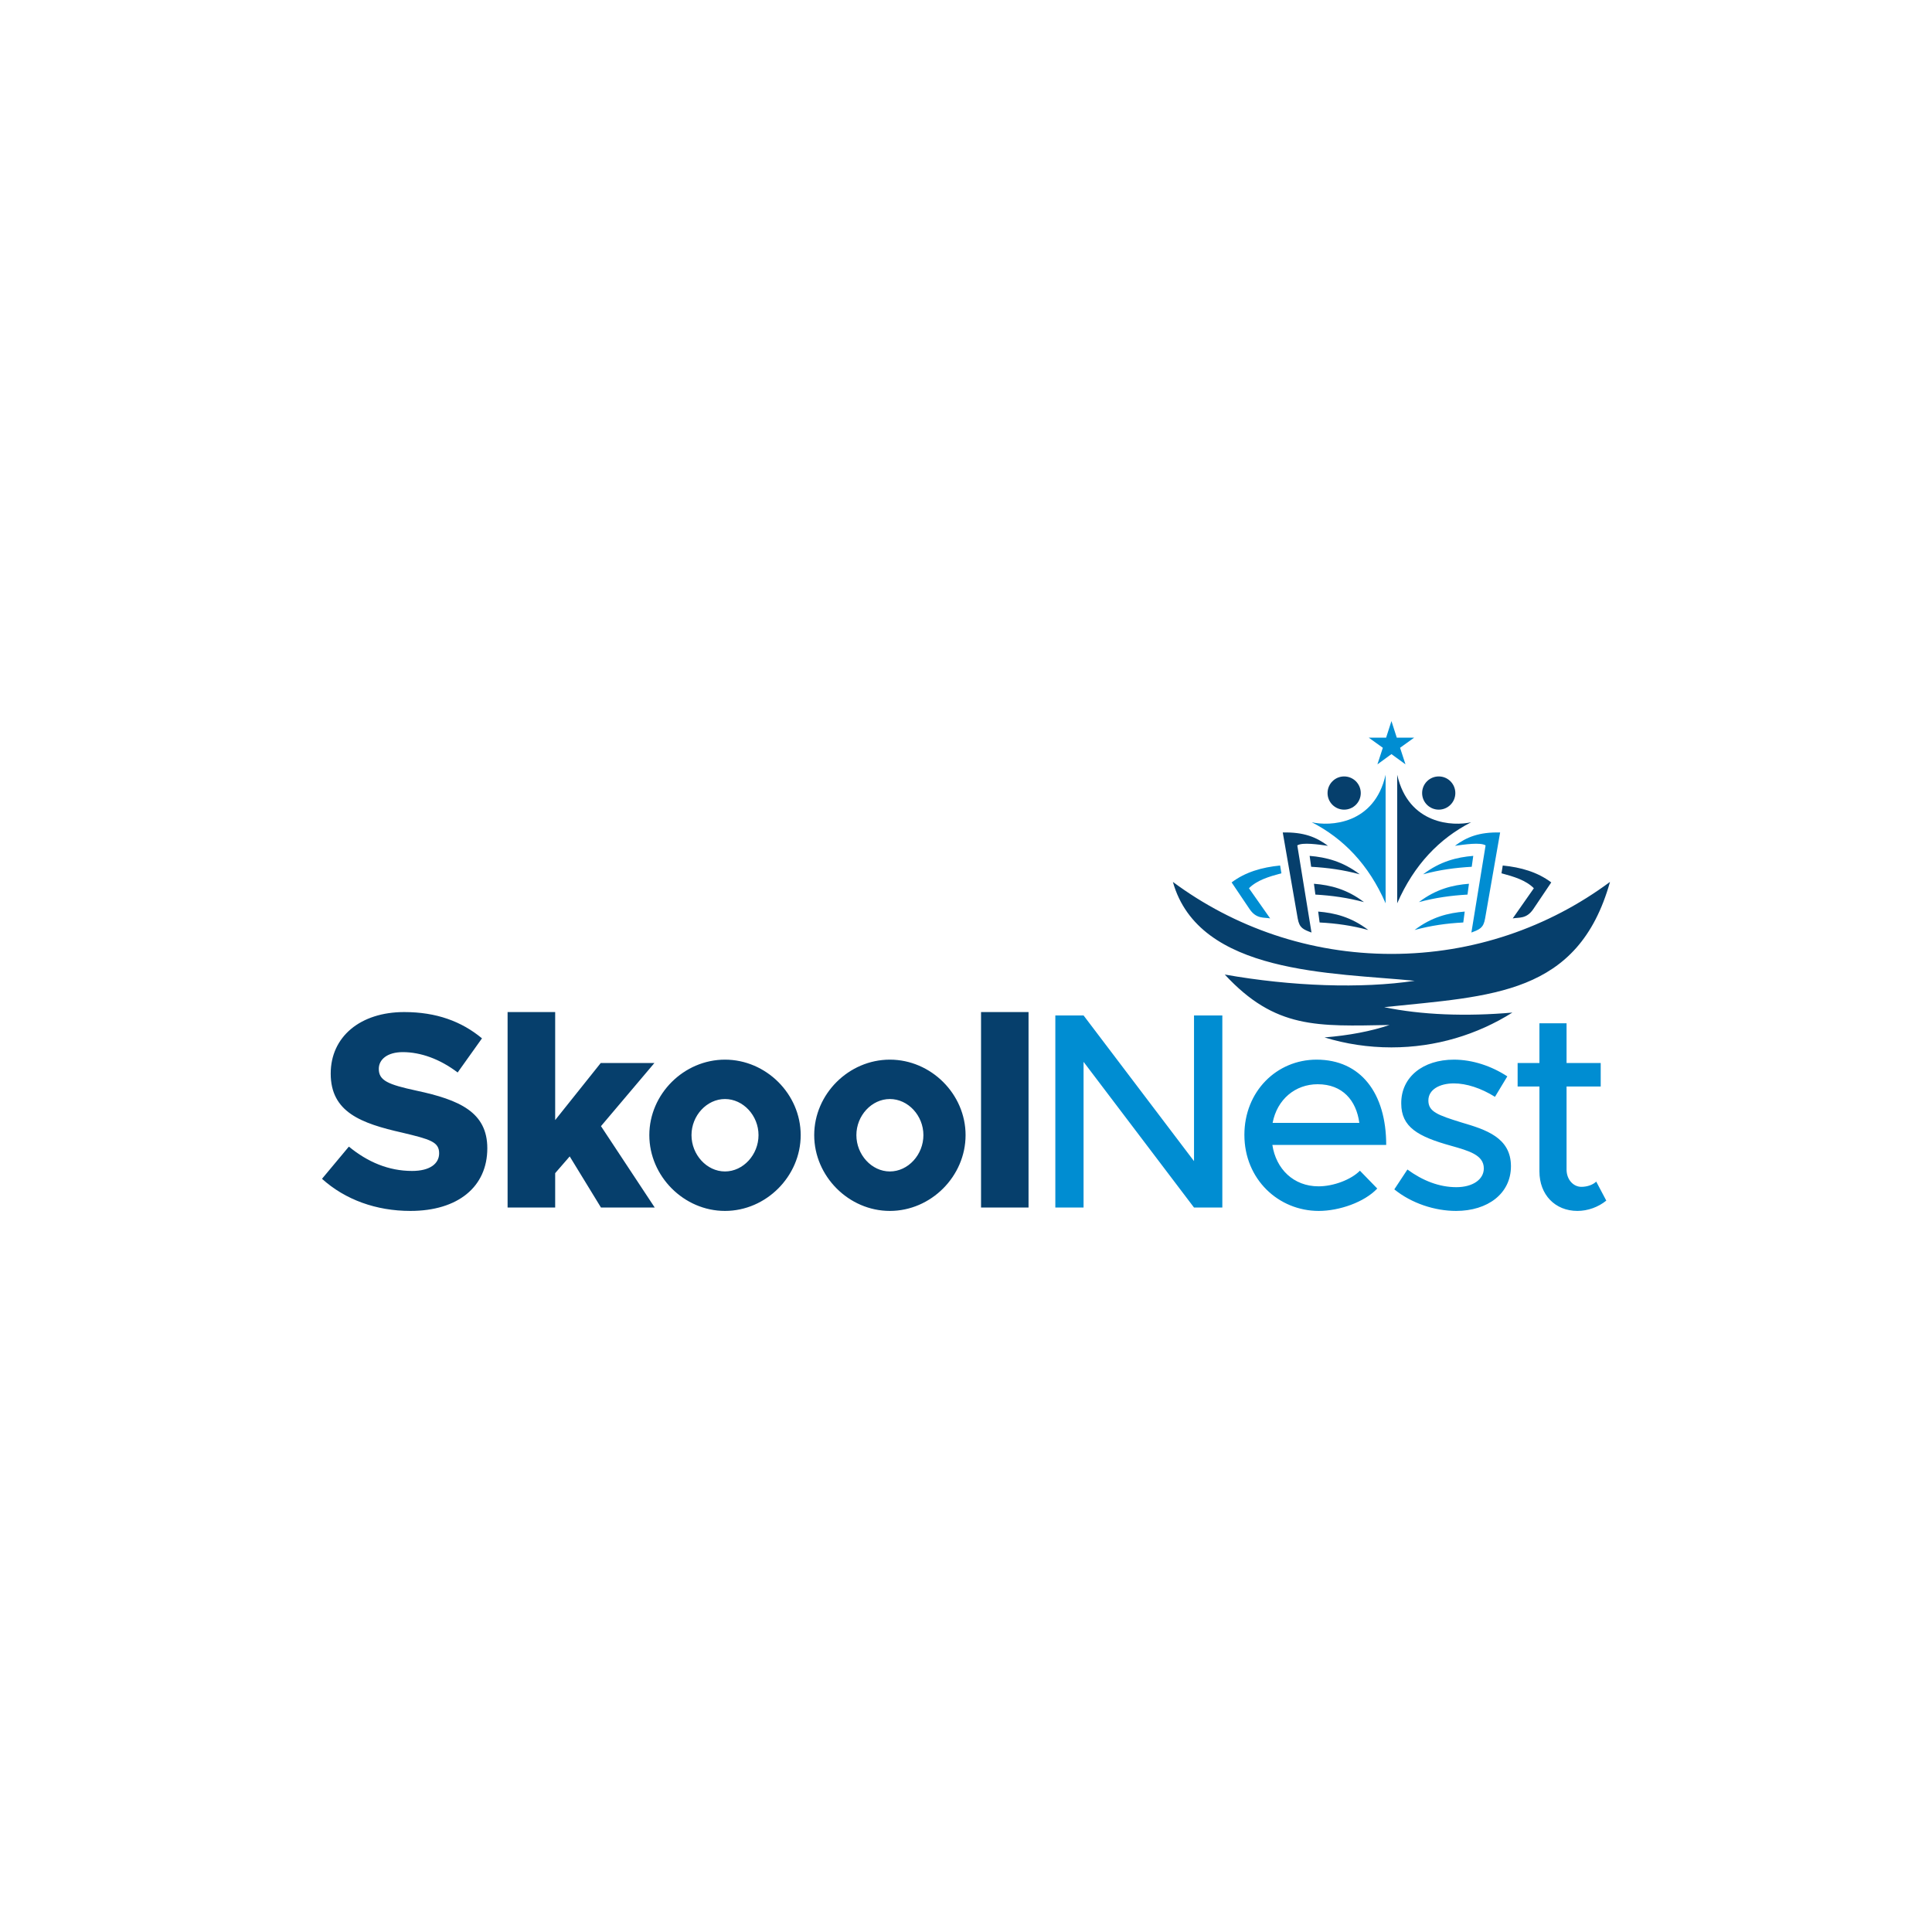 <?xml version="1.0" encoding="UTF-8"?>
<!DOCTYPE svg PUBLIC "-//W3C//DTD SVG 1.1//EN" "http://www.w3.org/Graphics/SVG/1.1/DTD/svg11.dtd">
<!-- Creator: CorelDRAW X7 -->
<svg xmlns="http://www.w3.org/2000/svg" xml:space="preserve" width="228.6mm" height="228.6mm" version="1.1" style="shape-rendering:geometricPrecision; text-rendering:geometricPrecision; image-rendering:optimizeQuality; fill-rule:evenodd; clip-rule:evenodd"
viewBox="0 0 22860 22860"
 xmlns:xlink="http://www.w3.org/1999/xlink">
 <defs>
  <style type="text/css">
   <![CDATA[
    .fil1 {fill:#008DD2}
    .fil0 {fill:#063F6C}
   ]]>
  </style>
 </defs>
 <g id="Layer_x0020_1">
  <g id="_997523760">
   <path class="fil0" d="M4856 14328c562,0 910,-285 910,-741 0,-427 -328,-573 -838,-682 -337,-73 -446,-119 -446,-258 0,-112 102,-198 284,-198 212,0 440,82 649,241l288 -404c-242,-201 -540,-311 -920,-311 -520,0 -870,292 -870,728 0,457 360,589 847,699 331,79 436,109 436,244 0,123 -109,209 -320,209 -278,0 -527,-106 -748,-288l-318 381c275,248 642,380 1046,380zm2255 -1003l632 -747 -635 0 -539 675 0 -1278 -563 0 0 2313 563 0 0 -407 172 -198 370 605 636 0 -636 -963zm1467 1003c487,0 896,-410 896,-897 0,-486 -409,-893 -896,-893 -486,0 -895,407 -895,893 0,487 409,897 895,897zm0 -467c-215,0 -396,-198 -396,-430 0,-231 181,-427 396,-427 216,0 397,196 397,427 0,232 -181,430 -397,430zm1951 467c487,0 896,-410 896,-897 0,-486 -409,-893 -896,-893 -486,0 -895,407 -895,893 0,487 409,897 895,897zm0 -467c-215,0 -396,-198 -396,-430 0,-231 181,-427 396,-427 216,0 397,196 397,427 0,232 -181,430 -397,430zm1079 427l562 0 0 -2313 -562 0 0 2313zm7442 -3853c-377,1342 -1399,1348 -2672,1482 439,92 971,112 1517,64 -415,261 -905,412 -1431,412 -276,0 -541,-41 -792,-118 286,-23 552,-73 769,-147 -853,15 -1350,50 -1949,-597 788,140 1620,169 2247,74 -969,-97 -2553,-73 -2861,-1170 723,536 1617,852 2586,852 969,0 1863,-316 2586,-852zm-2860 569c-202,-154 -398,-202 -593,-218l17 129c194,10 382,36 576,89zm-286 -1817c109,0 197,88 197,197 0,108 -88,196 -197,196 -108,0 -196,-88 -196,-196 0,-109 88,-197 196,-197zm-386 1847l-168 -1031c60,-39 250,-11 363,5 -137,-103 -287,-164 -535,-158l177 1018c20,112 64,129 163,166zm621 -360c-201,-153 -398,-202 -592,-217l17 128c193,11 382,37 575,89zm-50 -329c-202,-153 -398,-202 -593,-218l18 129c193,11 381,36 575,89zm2266 96c-163,-123 -360,-179 -574,-200l-15 92c146,39 289,82 383,177l-250 357c70,-15 162,11 244,-111l212 -315zm-948 -712c-374,192 -674,500 -875,959l0 -1521c134,593 666,611 875,562zm-383 -542c-109,0 -197,88 -197,197 0,108 88,196 197,196 108,0 196,-88 196,-196 0,-109 -88,-197 -196,-197z"/>
   <path class="fil1" d="M12487 14288l334 0 0 -1724 1307 1724 335 0 0 -2273 -335 0 0 1724 -1307 -1724 -334 0 0 2273zm3114 -251c-295,0 -503,-205 -546,-490l1347 0c0,-612 -301,-1009 -824,-1009 -473,0 -854,377 -854,890 0,526 404,900 880,900 242,0 540,-103 692,-265l-205 -211c-103,105 -311,185 -490,185zm-10 -1208c295,0 457,192 493,457l-1026 0c53,-278 268,-457 533,-457zm1638 1499c374,0 649,-205 649,-529 0,-341 -302,-434 -583,-517 -288,-89 -394,-129 -394,-261 0,-129 133,-202 302,-202 148,0 321,56 486,159l146 -242c-186,-122 -411,-198 -632,-198 -364,0 -626,205 -623,519 0,278 196,391 589,500 212,60 388,109 388,268 0,132 -133,222 -325,222 -202,0 -397,-76 -579,-209l-155 235c205,166 480,255 731,255zm1658 -347c-37,36 -103,62 -176,62 -95,0 -175,-86 -175,-205l0 -982 404 0 0 -278 -404 0 0 -470 -321 0 0 470 -258 0 0 278 258 0 0 1005c0,275 185,467 450,467 123,0 248,-46 341,-122l-119 -225zm-4314 -3540c163,-123 360,-179 574,-200l15 92c-147,39 -289,82 -384,177l251 357c-70,-15 -162,11 -244,-111l-212 -315zm948 -712c374,192 674,500 874,959l0 -1521c-133,593 -665,611 -874,562zm1217 1275c202,-154 398,-202 593,-218l-17 129c-194,10 -382,36 -576,89zm672 30l168 -1031c-60,-39 -250,-11 -363,5 137,-103 287,-164 535,-158l-178 1018c-19,112 -64,129 -162,166zm-621 -360c201,-153 397,-202 592,-217l-17 128c-194,11 -382,37 -575,89zm50 -329c201,-153 398,-202 593,-218l-18 129c-193,11 -382,36 -575,89zm-375 -1813l63 196 206 0 -167 120 64 196 -166 -121 -166 121 64 -196 -167 -120 206 0 63 -196z"/>
  </g>
 </g>
</svg>
